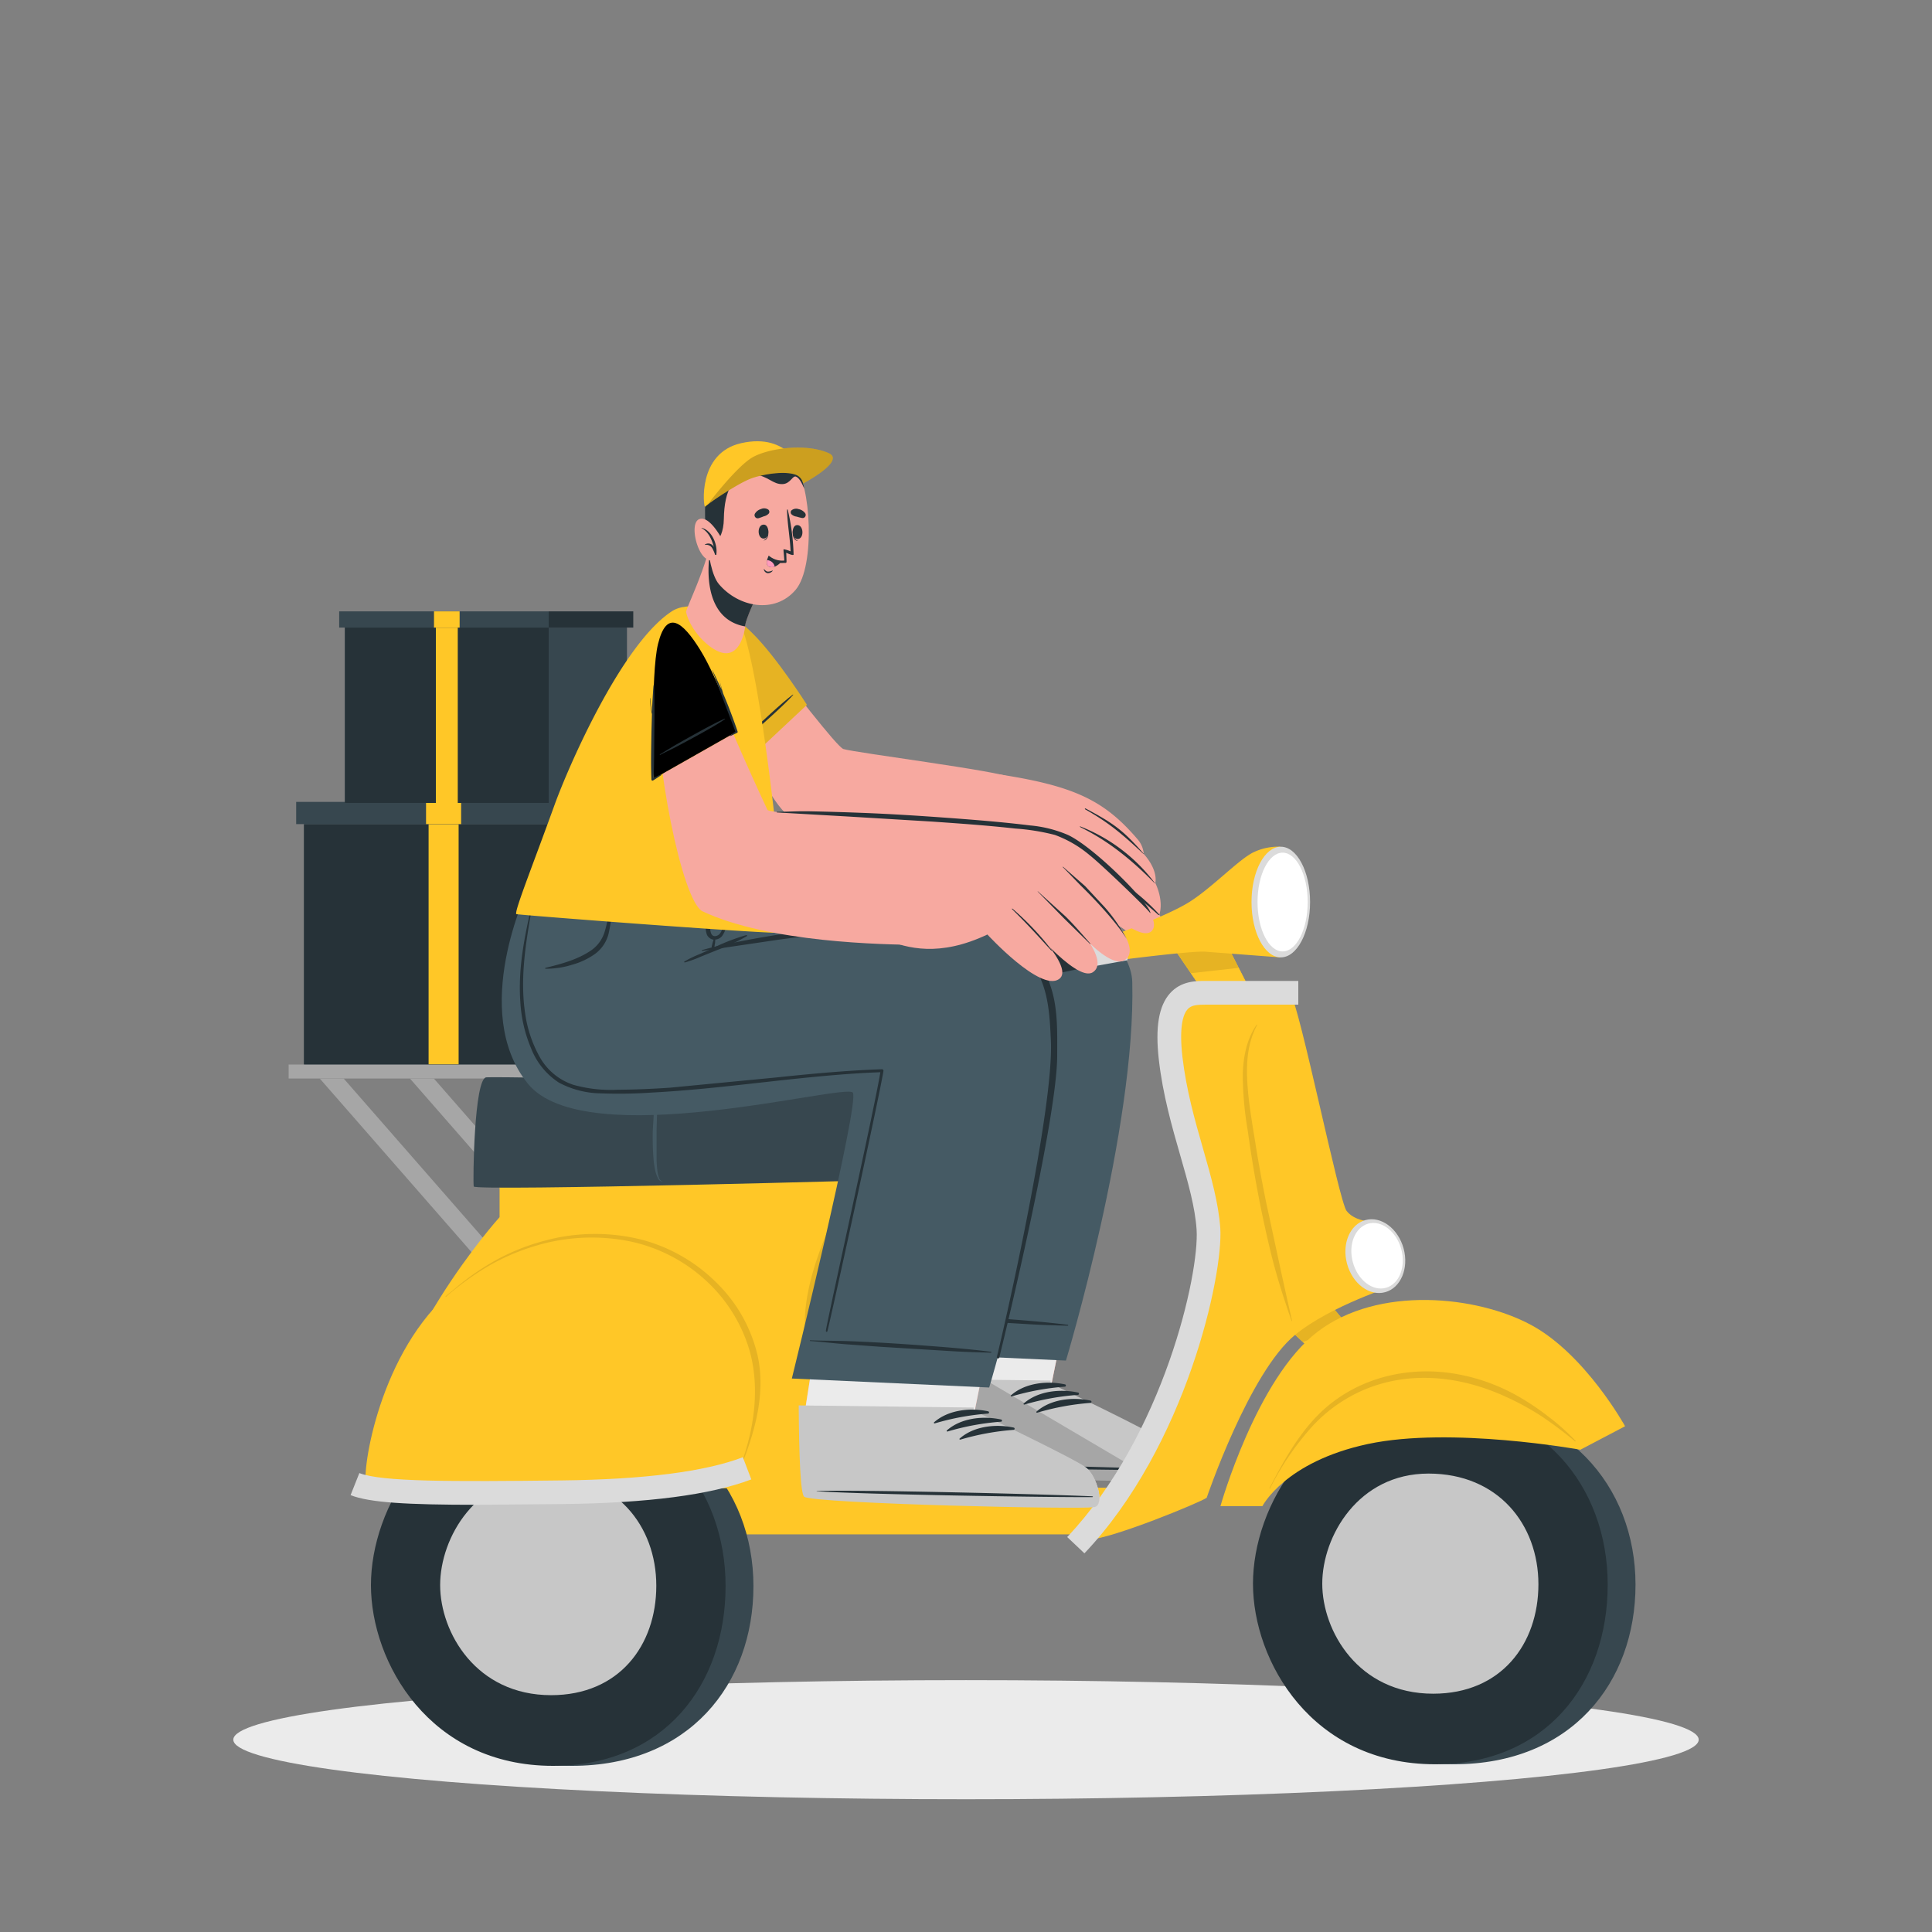 <svg xmlns="http://www.w3.org/2000/svg" xmlns:xlink="http://www.w3.org/1999/xlink" viewBox="0 0 500 500" xmlns:v="https://vecta.io/nano"><rect x="0" y="0" width="500" height="500" fill="#808080" stroke="none"/><style><![CDATA[.B{fill:#263238}.C{fill:#ffc727}.D{fill:#f7a9a0}.E{opacity:.1}.F{fill:#37474f}.G{fill:#c7c7c7}.H{fill:#ebebeb}.I{fill:#455a64}.J{fill:#dbdbdb}]]></style><ellipse cx="250" cy="450.23" rx="189.62" ry="15.41" class="H"/><g class="D"><path d="M186.87 173.5c5.15 19.65 11.86 32.48 16.36 36.92 10.78 10.64 34 13 47.06 18.42 4.25 1.77 16-25.19 11.65-27.55-3.21-1.75-40.49-6.47-43.66-7.44-1.63-.5-14-16.61-21-25.67-11.28-14.52-13.23-5.41-10.41 5.32z"/><path d="M270.7 232.62c-2-.05-2.07 1 .72 3.31s15.78 9 13.05 13.35-20.92-5.41-25.27-9.59-9.94-12.46-9.94-12.46c3.93 1.19 13.74 3.16 21.44 5.39z"/><path d="M258.8,200.44c19.36,3,27.06,6.79,35.54,16.69A6.49,6.49,0,0,1,296,221c3.88,4.36,3,7.51,3,7.51,2.36,5.17,1,8.26,1,8.26s4.5,5.17,1.82,8.41c-3,3.64-8.72-4.34-14.55-6.8-13.37-5.65-34-9.93-38-11.17Z"/></g><path d="M277.38 222.64a92.27 92.27 0 0 1 11.43 5.6 92.89 92.89 0 0 1 11 8.56.12.12 0 0 0 .16-.17 49.38 49.38 0 0 0-22.51-14.17c-.2-.06-.28.09-.08.18zm2.23-8.57c3.71 1.9 10.19 5.29 19.26 14.55h.06a44.3 44.3 0 0 0-19.23-14.69c-.24-.14-.33.01-.09.14zm1.29-4.58c6.17 3.48 9.62 6.45 15.05 11.53 0 0 .08 0 .05-.05-5.55-6.42-8.29-8.12-15-11.71-.24-.12-.34.09-.1.23z" class="B"/><path d="M208.83 182.41L191 199.12s-7.2-25.92-7.15-34.12c0-9.25 4.76-7.21 11-1s13.98 18.41 13.98 18.41z" class="C"/><path d="M208.83 182.41L191 199.12s-7.2-25.92-7.15-34.12c0-9.25 4.76-7.21 11-1s13.98 18.41 13.98 18.41z" class="E"/><path d="M205.18 179.77c-2.56 1.82-9.47 8.36-10.63 9.43-.61.57-2.93 2.92-3.54 3.48-.08.07 0 .18.12.11 1.17-1.06 2.45-2 3.62-3.07s8.45-7.46 10.51-9.86c.05-.05-.02-.13-.08-.09z" class="B"/><path d="M303.32 382.93c-2.42.79-72.1-2-74.71-3.69-.32-.19-1.56-13.59-1.56-13.59l8.06-51.49 45.75.61-8.83 44 18.39 8.69c5.12 2.48 9.57 4.75 10.59 5.58 2.68 2.14 4.74 9.11 2.31 9.89z" class="D"/><path d="M303.33 382.93c-2.42.79-72.12-2-74.72-3.68-.31-.2-1.57-13.6-1.57-13.6l2.49-15.86 43.89 2-1.42 6.94 18.39 8.68c5.12 2.48 9.57 4.75 10.59 5.58 2.7 2.2 4.76 9.17 2.35 9.94z" class="H"/><path d="M303.29 383c-2.47.77-72.61-.86-75.24-2.62-1-.65-1.37-10.89-1.45-23.27v-.38l45.27.55v.76s26.57 12.64 29.26 14.88 4.63 9.34 2.16 10.08z" class="G"/><path d="M299.29,383.2c-15.35.16-69-1.28-71.24-2.81-1-.65-1.37-10.89-1.45-23.27v-.38l28.35.34Z" fill="#a6a6a6"/><path d="M302.56 380.28c-11.82-.57-59.54-1.74-71.26-1.4-.1 0-.1.07 0 .08 11.7.81 59.42 1.59 71.25 1.51.25 0 .26-.18.01-.19zm-26.93-22c-4.63-1-10.34-.4-14 2.84-.14.12 0 .32.19.27a65.33 65.33 0 0 1 13.75-2.52.3.3 0 0 0 .06-.59zm3.31 2.1c-4.63-1-10.34-.39-14 2.84-.14.12 0 .32.19.28a65.34 65.34 0 0 1 13.78-2.5.31.31 0 0 0 .03-.62zm3.31 2.1c-4.63-1-10.34-.39-14 2.84-.14.13 0 .32.19.28a65.46 65.46 0 0 1 13.75-2.53.3.3 0 0 0 .06-.59z" class="B"/><path d="M275.87 352.11l-51.07-2.32s17.65-71.67 15.77-74c-2-2.5-75.94 16-90.72-2.34-15.14-18.79-7.55-45.84-7.55-45.84h50.43s-1 6.77-.32 10c0 0 71-10.86 86.44-2.68 3 1.61 14 10.65 14.18 19.22.97 37.85-17.16 97.96-17.16 97.96z" class="I"/><path d="M276.38 342.86c-6.06-.76-12.13-1.22-18.22-1.68a486.2 486.2 0 0 0-18.27-1.05c-3.44-.14-6.88-.11-10.32-.23a.09.09 0 0 0 0 .17c3.06.22 6.11.61 9.17.85l9.06.66 18.27 1.11c3.43.21 6.86.32 10.3.4a.12.12 0 0 0 .01-.23zm-27.94-72.16c-9.81.32-19.57 1.17-29.33 2.13l-29.42 2.64c-4.88.31-9.78.51-14.68.54a41.57 41.57 0 0 1-12.09-1.26 16.37 16.37 0 0 1-9.39-7.2 30.64 30.64 0 0 1-4.11-11.55c-1.29-8.27 0-16.72 1.51-24.88l.56-3.08c0-.09-.13-.13-.16 0-2 8.23-3.87 16.7-3.27 25.2a33.77 33.77 0 0 0 3 12.06 19 19 0 0 0 7.7 8.86c3.51 2 7.66 2.59 11.69 2.79 4.7.24 9.46 0 14.16-.21 10.06-.49 20.08-1.53 30.08-2.57s19.95-2.06 30-2.56l3.33-.14c-1.52 9-14.39 62.58-15.11 66.82-.07.42.33.55.44.12 2.2-8.35 14.69-62 15.52-67.24a.39.39 0 0 0-.43-.47z" class="B"/><path d="M178.67 385.02h109.14v12.07H178.67z" class="C"/><g fill="#a6a6a6"><path d="M82.76 279.13h6.19l40 45.76h-6.19l-40-45.76z"/><path d="M74.7 275.5h86.02v3.62H74.7z"/><path d="M106.1 279.13h6.19l40 45.76h-6.19l-40-45.76z"/></g><path d="M145.9 363.49c31.08 0 49.09 21.59 49.09 47S178.31 457 148 457c-33.54 0-49.56-26.68-49.56-46.74s16-46.77 47.46-46.77z" class="F"/><path d="M141.12 363.49c29.55 0 46.66 21.59 46.66 47S171.93 457 143.1 457c-31.89 0-47.1-26.72-47.1-46.78s15.21-46.73 45.12-46.73z" class="B"/><path d="M141.42 381.74c18 0 28.43 13.16 28.43 28.64s-9.66 28.33-27.22 28.33c-19.44 0-28.72-16.26-28.72-28.49s9.28-28.48 27.51-28.48z" class="G"/><g class="C"><path d="M233.88 306.52v-4.09l-104.59 3.37v9.2S99 348.45 95.94 383.22l104.88 2.22 16.85-.42h20.69V364s-15.64-11.4-12.9-34.69c.91-7.73 8.42-22.79 8.42-22.79z"/><path d="M191.05 380.57c-1.09 2-17 4.87-47.16 5.68-27.15.73-47.43.13-49-1.62s2.43-32.7 20.81-49.46S160.1 316 177.26 326c15.09 8.77 26.35 31.06 13.79 54.57z"/></g><path d="M196.17 351.27a38.5 38.5 0 0 0-10.7-19.27A42.91 42.91 0 0 0 166 320.81a49.48 49.48 0 0 0-25 .27 55.91 55.91 0 0 0-11.79 4.57 65.86 65.86 0 0 0-11.12 7.53l-2.76 2.3c-.08.06 0 .17.12.11a71.6 71.6 0 0 1 11.19-8.07 55.9 55.9 0 0 1 11.49-4.95 50.26 50.26 0 0 1 24.53-1.38 41.63 41.63 0 0 1 19.79 10 39.71 39.71 0 0 1 11.42 17.95c2.5 8.42 1.68 17.69-.81 26-.33 1.12-.69 2.22-1.06 3.32 0 .12.14.16.18.05 3.36-8.63 5.87-17.93 3.99-27.24z" class="E"/><path d="M123.47 389.44c-18.21 0-27.85-.56-32.74-2.5l2.27-5.71c5.72 2.27 23.63 2.23 52.45 1.9 21.29-.25 37-2.26 46.8-6l2.19 5.74c-10.6 4-26.6 6.12-48.92 6.38l-22.05.19z" class="J"/><path d="M235.6 305.12s.7-22.88 0-23.78-106.58-2.81-109.75-2.53-3.49 27-3.25 28.25 110.24-1.7 113-1.94z" class="F"/><path d="M245.52 281.8c-.31-.36-13.73-.74-14.47-.76s-1 24.37-.6 24.35 14.58.18 15.05-.34.69-22.47.02-23.25zm-74.16-2.97a2.66 2.66 0 0 0-.71 1.44 14.16 14.16 0 0 0-.27 1.73l-.26 3.51-.2 7.11v7.09a28.5 28.5 0 0 0 .24 3.48 6.59 6.59 0 0 0 .39 1.63 1.52 1.52 0 0 0 1 1 1.38 1.38 0 0 1-1.23-.84 7.66 7.66 0 0 1-.65-1.65 21.54 21.54 0 0 1-.55-3.57 69.37 69.37 0 0 1-.18-7.2l.43-7.18a35.64 35.64 0 0 1 .57-3.56 17 17 0 0 1 .51-1.72c.16-.49.44-1.1.91-1.27z" class="I"/><path d="M178.67 275.45H78.68v-62.16h99.99z" class="F"/><path d="M150.92 275.45H78.68v-62.16h72.24z" class="B"/><path d="M110.92 213.28h7.77v62.16h-7.77z" class="C"/><path d="M76.65 207.53h74.28v5.75H76.65z" class="F"/><path d="M150.92 207.53h29.99v5.75h-29.99z" class="B"/><path d="M110.26 207.53h9.08v5.75h-9.08z" class="C"/><path d="M162.26 207.79H89.27v-45.38h72.99z" class="F"/><path d="M142 207.79H89.27v-45.38H142z" class="B"/><path d="M112.8 162.42h5.67v45.38h-5.67z" class="C"/><path d="M87.78 158.22H142v4.2H87.78z" class="F"/><path d="M142 158.22h21.89v4.2H142z" class="B"/><path d="M112.32 158.22h6.63v4.2h-6.63z" class="C"/><path d="M374.18 363.11c31.09 0 49.09 21.59 49.09 47s-16.68 46.48-47 46.48c-33.55 0-49.57-26.68-49.57-46.73s16.02-46.75 47.48-46.75z" class="F"/><path d="M369.4 363.11c29.55 0 46.67 21.59 46.67 47s-15.86 46.48-44.68 46.48c-31.89 0-47.12-26.68-47.12-46.73s15.23-46.75 45.13-46.75z" class="B"/><path d="M369.7 381.36c18 0 28.44 13.16 28.44 28.64s-9.66 28.33-27.23 28.33c-19.43 0-28.71-16.26-28.71-28.48s9.28-28.49 27.5-28.49z" class="G"/><g class="C"><path d="M323.89 256.96h-12.23l-8.38-12.3h14.33l6.28 12.3z"/><path d="M303.28 244.66l4.91 7.2 3.47 5.1h12.23l-3.31-6.48-2.98-5.82h-14.32z"/></g><path d="M303.28 244.66l4.91 7.2 12.39-1.38-2.98-5.82h-14.32z" class="E"/><g class="C"><path d="M353.61 348.75l-11.91 2.74-10.92-10.12 13.96-3.2 8.87 10.58z"/><path d="M330.78 341.37l6.39 5.93 4.52 4.19 11.93-2.74-4.68-5.57-4.2-5.01-13.96 3.2z"/></g><path d="M330.78 341.37l6.39 5.93 11.77-4.12-4.2-5.01-13.96 3.2z" class="E"/><path d="M420.57 369.11L409 375.19s-33.51-6.08-55-1.48-27.29 16.08-27.29 16.08h-10.86s9.32-33.11 25.13-45.13 41.22-9.33 55.27-1.76 24.32 26.21 24.32 26.21z" class="C"/><path d="M407.78 372.9a59.72 59.72 0 0 0-7.26-6.44 64.5 64.5 0 0 0-8.12-5.38 49.59 49.59 0 0 0-17.78-5.84c-12.22-1.5-25 2.06-34 11.45-5.06 5.32-8.66 11.85-12.08 18.44-.05.1.09.18.14.08a72.7 72.7 0 0 1 10.88-16 39 39 0 0 1 15.13-10.2c11.53-4.23 24-2.61 35.08 2.5a70.46 70.46 0 0 1 9.16 5 106 106 0 0 1 8.65 6.49.12.12 0 0 0 .2-.1z" class="E"/><path d="M280.63 250.34c-.18.42-24.33 4.86-24.33 4.86s-4-2.7-1.53-6.12l24.23-5.23a5.62 5.62 0 0 1 1.63 6.49z" class="B"/><path d="M331.32 219.12v28.65l-19.59-1.49c-4.12-.14-22.43 2.23-22.43 2.23l-1.42-6.42s14.12-4.93 20.12-8.78 12.91-11.21 16.62-12.84a15 15 0 0 1 6.7-1.35z" class="C"/><g class="J"><path d="M289.36 241.28a8.74 8.74 0 0 1 2.4 7.23l-11.67 2.11a6.55 6.55 0 0 0-3.95-6.48z"/><ellipse cx="331.47" cy="233.45" rx="7.58" ry="14.32"/></g><ellipse cx="331.94" cy="233.45" rx="6.49" ry="12.78" fill="#fff"/><path d="M333.91,257c2.52,3.69,12.61,53.87,14.59,56.39s5.77,2.7,5.77,2.7l6.67,16.58s-16.57,5.23-25.77,12.79c-11.89,9.77-22.88,42.16-22.88,42.16-1.8,1.26-24.14,10.45-30.27,10.81,0,0,28.49-31.28,30.81-74.57.9-16.77-9.42-40.39-10.09-52.09C302,259.21,305.8,257,312.47,257Z" class="C"/><path d="M280.65 402l-4.46-4.22c25-26.46 34.22-68.15 33.49-79.53-.38-5.83-2.25-12.35-4.24-19.26-2.12-7.37-4.52-15.72-5.54-24.79-.95-8.42 0-13.86 2.87-17.11s6.81-3.24 9.43-3.23H336V260h-23.81c-2.29 0-3.85.08-4.84 1.19s-2.28 4-1.34 12.33c1 8.55 3.19 16.29 5.34 23.77 2.08 7.24 4 14.07 4.46 20.56.78 12.15-8.81 56.38-35.16 84.15zm67.97-74.92c1.4 5.16 5.81 8.44 9.85 7.34s6.19-6.17 4.78-11.32-5.82-8.45-9.86-7.35-6.18 6.18-4.77 11.33z" class="J"/><path d="M350.12 326.67c1.25 4.6 5.07 7.56 8.53 6.62s5.24-5.43 4-10-5.07-7.56-8.52-6.62-5.26 5.4-4.01 10z" fill="#fff"/><path d="M330.93 326.25l-3.35-15.56c-1.04-5.2-2-10.41-2.81-15.64-.79-4.87-1.64-9.79-1.95-14.72-.31-5.15 0-10.35 2.5-15a.081.081 0 0 0-.14-.08c-2.57 3.75-3.41 8.26-3.55 12.73a86.37 86.37 0 0 0 1.3 14.7 315.87 315.87 0 0 0 6 31.69c1.45 5.91 3.32 11.72 5.32 17.46a.07.07 0 0 0 .14 0q-1.79-7.83-3.46-15.58zM238.36 364v21h-17.92v-15.9s-10-5.05-12-23.42c-1.8-16.64 11.48-38.85 14-42.88l11.41-.37v4.09s-7.51 15.06-8.42 22.79C222.72 352.6 238.36 364 238.36 364z" class="E"/><path d="M283.43 389.91c-2.42.78-72.11-2-74.72-3.69-.31-.19-1.55-13.6-1.55-13.6l8.06-51.49 45.75.61-8.83 44 18.39 8.68c5.12 2.49 9.57 4.76 10.59 5.58 2.67 2.16 4.73 9.13 2.31 9.91z" class="D"/><path d="M283.44 389.91c-2.43.78-72.12-2-74.72-3.69-.32-.19-1.57-13.59-1.57-13.59l2.49-15.87 43.89 2-1.39 6.92 18.39 8.68h0c5.11 2.49 9.57 4.76 10.59 5.58 2.67 2.23 4.73 9.19 2.32 9.97z" class="H"/><path d="M283.39 390c-2.46.77-72.61-.87-75.24-2.63-1-.65-1.36-10.88-1.44-23.26v-.39l45.26.55v.77s26.57 12.63 29.26 14.87 4.63 9.32 2.16 10.09z" class="G"/><path d="M282.66 387.25c-11.81-.56-59.53-1.73-71.25-1.39-.1 0-.1.07 0 .07 11.7.82 59.42 1.6 71.25 1.52.25-.01.25-.19 0-.2zm-26.92-22c-4.63-1-10.34-.39-14 2.84-.15.13 0 .32.19.28a65.34 65.34 0 0 1 13.75-2.53.3.3 0 0 0 .06-.59zm3.31 2.11c-4.63-1-10.34-.4-14 2.83-.14.13 0 .33.19.28a65.34 65.34 0 0 1 13.76-2.53.291.291 0 0 0 .05-.58zm3.31 2.1c-4.63-1-10.34-.4-14 2.84-.14.12 0 .32.19.27a66 66 0 0 1 13.75-2.52.3.3 0 0 0 .06-.59z" class="B"/><path d="M256 359.09l-51.07-2.33s17.66-71.67 15.78-74c-2-2.51-69.34 16-84.13-2.34-15.14-18.79 0-50.24 0-50.24h51.77s0 5.76-3.52 14.38c0 0 58.7-10.87 74.17-2.69 3.05 1.62 14 10.66 14.18 19.23.9 37.9-17.18 97.99-17.18 97.99z" class="I"/><g class="B"><path d="M256.49 349.84c-6.06-.76-12.14-1.23-18.23-1.68s-12.17-.82-18.27-1.06c-3.43-.13-6.87-.1-10.31-.23a.09.09 0 0 0 0 .18c3.06.22 6.11.6 9.17.84l9.06.66 18.26 1.12c3.44.21 6.87.32 10.31.4a.12.12 0 0 0 .01-.23zm-98.26-115.33a3.61 3.61 0 0 1-.26.61.08.08 0 0 0 0 .1c-.6 1.87-.85 3.85-1.43 5.73a9 9 0 0 1-3.46 4.94c-3.54 2.46-7.79 3.57-11.91 4.59a.12.12 0 0 0 0 .23 22.61 22.61 0 0 0 7-1.07 18.62 18.62 0 0 0 5.92-2.84 9.3 9.3 0 0 0 3.4-5.12 33.33 33.33 0 0 0 .59-3.29 26.19 26.19 0 0 0 .41-3.85.18.18 0 0 0-.26-.03zm34.93 7.49a52.46 52.46 0 0 0-8.2 3.13l-.13.06a3 3 0 0 0 .12-.5c0-.2.06-.39.1-.59s0-.41.06-.62v-.32h0a2.47 2.47 0 0 0 1.76-.91 6.3 6.3 0 0 0 1.09-2.58l.85-3.52.73-4a24.9 24.9 0 0 0 .45-3.93.18.18 0 0 0-.36 0c-.31 1.21-.45 2.46-.68 3.68l-.77 3.67-.92 3.64c-.34 1.2-.6 2.63-1.84 3-2.56.73-1.41-5-1.3-6.14l.88-7.84c0-.1-.15-.15-.17 0l-1.61 7.1-.49 3.55a5.58 5.58 0 0 0 .24 3.06 2.25 2.25 0 0 0 1.69 1.25l-.08.27-.17.57-.13.58a1.47 1.47 0 0 0-.09.71.29.29 0 0 0 .13.16l-3.27 1.45a28 28 0 0 0-3.93 1.91c-.15.07 0 .27.11.24a29.87 29.87 0 0 0 4.12-1.49l4.08-1.65a51.1 51.1 0 0 0 7.79-3.63.158.158 0 0 0-.06-.31z"/><path d="M271.66 254.59a22.93 22.93 0 0 0-10.1-12.39c-4.87-2.69-10.55-3.41-16-3.58-6.34-.19-12.72.14-19.05.54-6.74.42-13.48 1.06-20.18 2s-13.28 2.09-19.87 3.51c-1.58.34-3.15.76-4.72 1.2-.12 0-.1.26 0 .24l19.62-2.9c6.55-.9 13.17-1.61 19.79-2.11s13.17-.78 19.76-.88c5.4-.08 11 0 16.13 1.74a20 20 0 0 1 6.91 3.85 20.89 20.89 0 0 1 4.8 6.31c2.7 5.31 2.95 11.4 3.22 17.28.78 17.45-11.77 72.9-14 81.81a.33.33 0 0 0 .63.16c2.51-10.06 15-62.44 15-78.18.01-6.28.24-12.68-1.94-18.6zm-43.45 22.13c-9.15.32-18.25 1.17-27.35 2.13l-27.43 2.64c-4.56.31-9.13.51-13.7.54a36 36 0 0 1-11.27-1.26 15.48 15.48 0 0 1-8.76-7.19 32.29 32.29 0 0 1-3.83-11.58c-1.2-8.27 0-16.72 1.41-24.88l.53-3.07c0-.1-.13-.14-.15 0-1.91 8.23-3.62 16.7-3 25.2a36.08 36.08 0 0 0 2.79 12.07 18.65 18.65 0 0 0 7.18 8.85 23.6 23.6 0 0 0 10.9 2.79 123.9 123.9 0 0 0 13.21-.21c9.38-.49 18.72-1.53 28.05-2.57s18.6-2.06 27.94-2.56l3.1-.13c-1.41 8.95-13.41 62.57-14.08 66.81-.07.42.31.55.41.13 2-8.36 13.7-62 14.47-67.25a.38.38 0 0 0-.42-.46z"/></g><path d="M133.61 236.57c.14.2 68.55 5.46 69.27 4.82 1-.91-5.77-71-11.88-81.28-1.31-2.19-6.32-3.34-10.71-3.3a19.1 19.1 0 0 0-3.41.29h-.11a8.14 8.14 0 0 0-2.59.91c-13.14 8.2-27.16 40.58-30.69 50.38-5.85 16.16-10.39 27.46-9.88 28.18z" class="C"/><path d="M187.85 169.05c-3.4 0-9.14-5.49-10.28-10.64-.08-.36 1.33-3.43 2.85-7.25.92-2.33 1.89-4.93 2.6-7.37.14-.51 14.23 8.17 14.23 8.17a40.5 40.5 0 0 0-4.2 8.95 5.77 5.77 0 0 0-.19 1 1.22 1.22 0 0 1 0 .17c-.27 2.03-1.38 7.02-5.01 6.97z" class="D"/><path d="M192.86 161.94a1.22 1.22 0 0 1 0 .17 9.73 9.73 0 0 1-1.59-.37c-9-2.82-8.06-14.8-7.68-17.79 2.61 1.18 13.69 8 13.69 8a41.08 41.08 0 0 0-4.21 8.95 6.76 6.76 0 0 0-.21 1.04z" class="B"/><path d="M184.27 125.05c-2.47 5.38-1.71 22 1.78 26.12 5.07 6 14.47 7.81 19.86 1.47 5.22-6.15 3.85-27.76-.15-31.65-5.91-5.72-17.83-3.87-21.49 4.06z" class="D"/><g class="B"><path d="M198.75 136.89s-.08.06-.08.11c.08 1.11 0 2.41-1 2.82v.06c1.23-.22 1.33-1.94 1.08-2.99z"/><path d="M197.7 135.77c-1.8-.07-1.79 3.55-.12 3.61s1.64-3.56.12-3.61zm7.53 1.3s.09.05.08.1c0 1.11.12 2.4 1.13 2.77v.06c-1.24-.17-1.44-1.88-1.21-2.93z"/><path d="M206.23 135.9c1.79-.14 1.94 3.47.27 3.59s-1.78-3.49-.27-3.59zm-9.95-1.78a13.53 13.53 0 0 0 1.39-.5 2.34 2.34 0 0 0 1.33-.77.77.77 0 0 0-.12-.93 1.89 1.89 0 0 0-1.91-.19 2.75 2.75 0 0 0-1.6 1.21.82.82 0 0 0 .91 1.18z"/><path d="M207.62 134.07a12.17 12.17 0 0 1-1.44-.37 2.32 2.32 0 0 1-1.39-.65.77.77 0 0 1 0-.93 1.89 1.89 0 0 1 1.89-.36 2.76 2.76 0 0 1 1.7 1.06.81.81 0 0 1-.76 1.25zm-9.89 13.21c.27.26.54.62 1 .66a3 3 0 0 0 1.2-.29s.07 0 .05.06a1.51 1.51 0 0 1-1.42.61 1.18 1.18 0 0 1-.88-1c-.07-.05.01-.08.05-.04zm1.17-3.35a3.81 3.81 0 0 0 2.55 1.69 4.82 4.82 0 0 0 1.37.06 1.09 1.09 0 0 0 .26 0h.25a.28.28 0 0 0 .22-.25h0a.41.41 0 0 0 0-.11h0v-.1l-.07-2.17c.32.16 1.93.88 1.9.43a57 57 0 0 0-1.5-11.53.1.1 0 0 0-.2 0c.08 3.59.78 7.14.92 10.74a6.77 6.77 0 0 0-1.8-.54c-.12 0 .21 2.53.17 2.92a.16.16 0 0 1 0 0 5.31 5.31 0 0 1-3.94-1.22c-.1-.08-.19-.01-.13.08z"/><path d="M202.31 145.24a4.46 4.46 0 0 1-1.81 1.41 2.05 2.05 0 0 1-1.23.08c-.89-.23-.92-1-.76-1.76a5.44 5.44 0 0 1 .4-1.07 5.84 5.84 0 0 0 3.4 1.34z"/></g><path d="M200.5 146.65a2.05 2.05 0 0 1-1.23.08c-.89-.23-.92-1-.76-1.76a2.1 2.1 0 0 1 1.99 1.68z" fill="#ff9bbc"/><path d="M208.15 126.48c-.61-1.42-1.32-2.85-2.18-3.14s-1.41 1.81-3.36 1.94c-2.62.18-3.89-2.23-7.56-2.49-5.28-.36-7.6 4-7.72 11.52-.11 6.68-4.15 7.31-4.15 7.31s-2.45-14.73 1.7-19.61 13.68-7 20.08-2.38c2.33 1.69 3.19 6.85 3.19 6.85z" class="B"/><path d="M186.55,139s-3.07-5.67-5.6-4.64-.65,9,2,10.33a2.87,2.87,0,0,0,4-1.09Z" class="D"/><path d="M181.55 136.61a0 0 0 0 0 0 .07c1.87 1 2.69 3 3.2 4.93a1.58 1.58 0 0 0-2.3-.7c-.06 0 0 .12 0 .11a1.78 1.78 0 0 1 1.86.83 8.93 8.93 0 0 1 .74 1.67c.07.18.4.13.35-.08v-.05c.34-2.5-1.2-6.22-3.85-6.78z" class="B"/><g class="C"><path d="M207.52 122.09c-1.55-.37-10.14-.11-14 1.55s-10.72 7.21-11.07 7.5-2.12-13.87 9.37-16.45c12.51-2.82 15.7 7.4 15.7 7.4z"/><path d="M183.11 130.56s7.59-10 11.81-12.3 13.67-3.58 19.52-1c4.55 2-6.57 7.86-6.57 7.86a3.16 3.16 0 0 0-1.78-2.2c-2.84-1.13-8.24-.26-11.32.77-3.88 1.31-11.66 6.87-11.66 6.87z"/></g><path d="M183.11 130.61s7.59-10.06 11.81-12.35 13.67-3.58 19.52-1c4.55 2-6.57 7.86-6.57 7.86a3.16 3.16 0 0 0-1.78-2.2c-2.84-1.13-8.24-.26-11.32.77-3.88 1.31-11.66 6.92-11.66 6.92z" opacity=".2"/><g class="D"><path d="M169.85 176.71c-.64 19.72 6.64 56.65 12 59.16 17.3 8.08 46.41 8.59 56.38 8.68 4.3 0 10.9-30.58 6.64-32.3-2.83-1.14-45.51-1.15-46.26-2.67s-10.92-23.48-15.31-35.64c-5.83-16.17-13.08-8.81-13.45 2.77z"/><path d="M240.29 211.84s13.07.8 21.58 1.72c4.76.51 12.83 2.12 16.14 4.09 5 3 23.84 18.48 20.18 23.14-3.32 4.21-17.84-11.18-17.84-11.18s16 14.23 11.1 18.58-19-15.24-19-15.24 16.14 15 10.35 18.68c-4.37 2.77-18.14-14.24-18.14-14.24s13.79 13 9.41 16c-4.84 3.37-18.53-11.54-18.53-11.54-12.43 5.88-20.75 3.59-26.48 1.26-1.41-.52 11.23-31.27 11.23-31.27z"/></g><path d="M275.12 224.33l5.71 5 5.15 5.54a43.51 43.51 0 0 1 5.6 8.11c-3.13-5-9.45-11.4-11.25-13.17s-3.49-3.63-5.28-5.4c-.05-.06.02-.12.07-.08zm-6.51 6.36l7.14 6.47c2.3 2.26 4.26 4.59 6.39 7 .16.18 0 .21-.17 0l-6.69-6.57-6.73-6.87c-.04-.01.02-.06.06-.03zm-6.61 4.45a71.71 71.71 0 0 1 10.17 10.73c.15.19-.05.21-.22 0-3.31-3.63-5.88-6.5-10.06-10.61-.03-.05.11-.18.11-.12zm14.36-19.07a32 32 0 0 0-9.77-2.45c-7.26-.89-14.56-1.47-21.86-2s-14.71-1-22.07-1.27q-6.21-.24-12.42-.37c-4.14-.08-5 .07-9.16.12-.11 0-.1.15 0 .16l18.5 1.06 21.71 1.31c7.23.5 14.34 1 21.48 1.8a56.3 56.3 0 0 1 10.23 1.65 29.87 29.87 0 0 1 9 5.24c3.06 2.41 14.53 13.44 15.58 14.87.13.17.18.12.11-.1-.83-2.99-14.62-16.89-21.33-20.02z" class="B"/><use xlink:href="#B" class="C"/><use xlink:href="#B" class="E"/><path d="M187.57 186c-2.91 1.17-11.17 5.91-12.54 6.68-.72.4-3.54 2.15-4.26 2.55-.09.05 0 .18.09.13 1.39-.76 2.85-1.38 4.25-2.13s10-5.27 12.52-7.13a.06.06 0 0 0-.06-.1zm-18.27-8.59c0-.11-.16-.1-.17 0q-.27 3.42-.4 6.85a20.29 20.29 0 0 1-.36-3.57 0 0 0 1 0-.08 0 16 16 0 0 0 .43 4.12l-.13 4.78c-.06 4.05-.17 8.12 0 12.17a.28.28 0 0 0 .43.22c.72-.44 1.43-.9 2.12-1.39.08-.06 0-.19-.07-.15-.65.27-1.28.57-1.91.87.16-3.91.13-7.83.18-11.75s.07-8.1-.04-12.15zm17.85 2.08l-1.05-3.73.69 2.76-2.42-5.13a0 0 0 0 0-.05 0l3 8.06 3 7.89-1.35 1a.083.083 0 0 0 .09.14l1.67-.81a.28.28 0 0 0 .17-.34c-1.12-3.27-2.36-6.59-3.75-9.84z" class="B"/><defs ><path id="B" d="M190.5 189.44l-21.27 12.06s-.9-26.88 1.07-34.86c2.22-9 6.32-5.88 10.94 1.6s9.26 21.2 9.26 21.2z"/></defs></svg>
